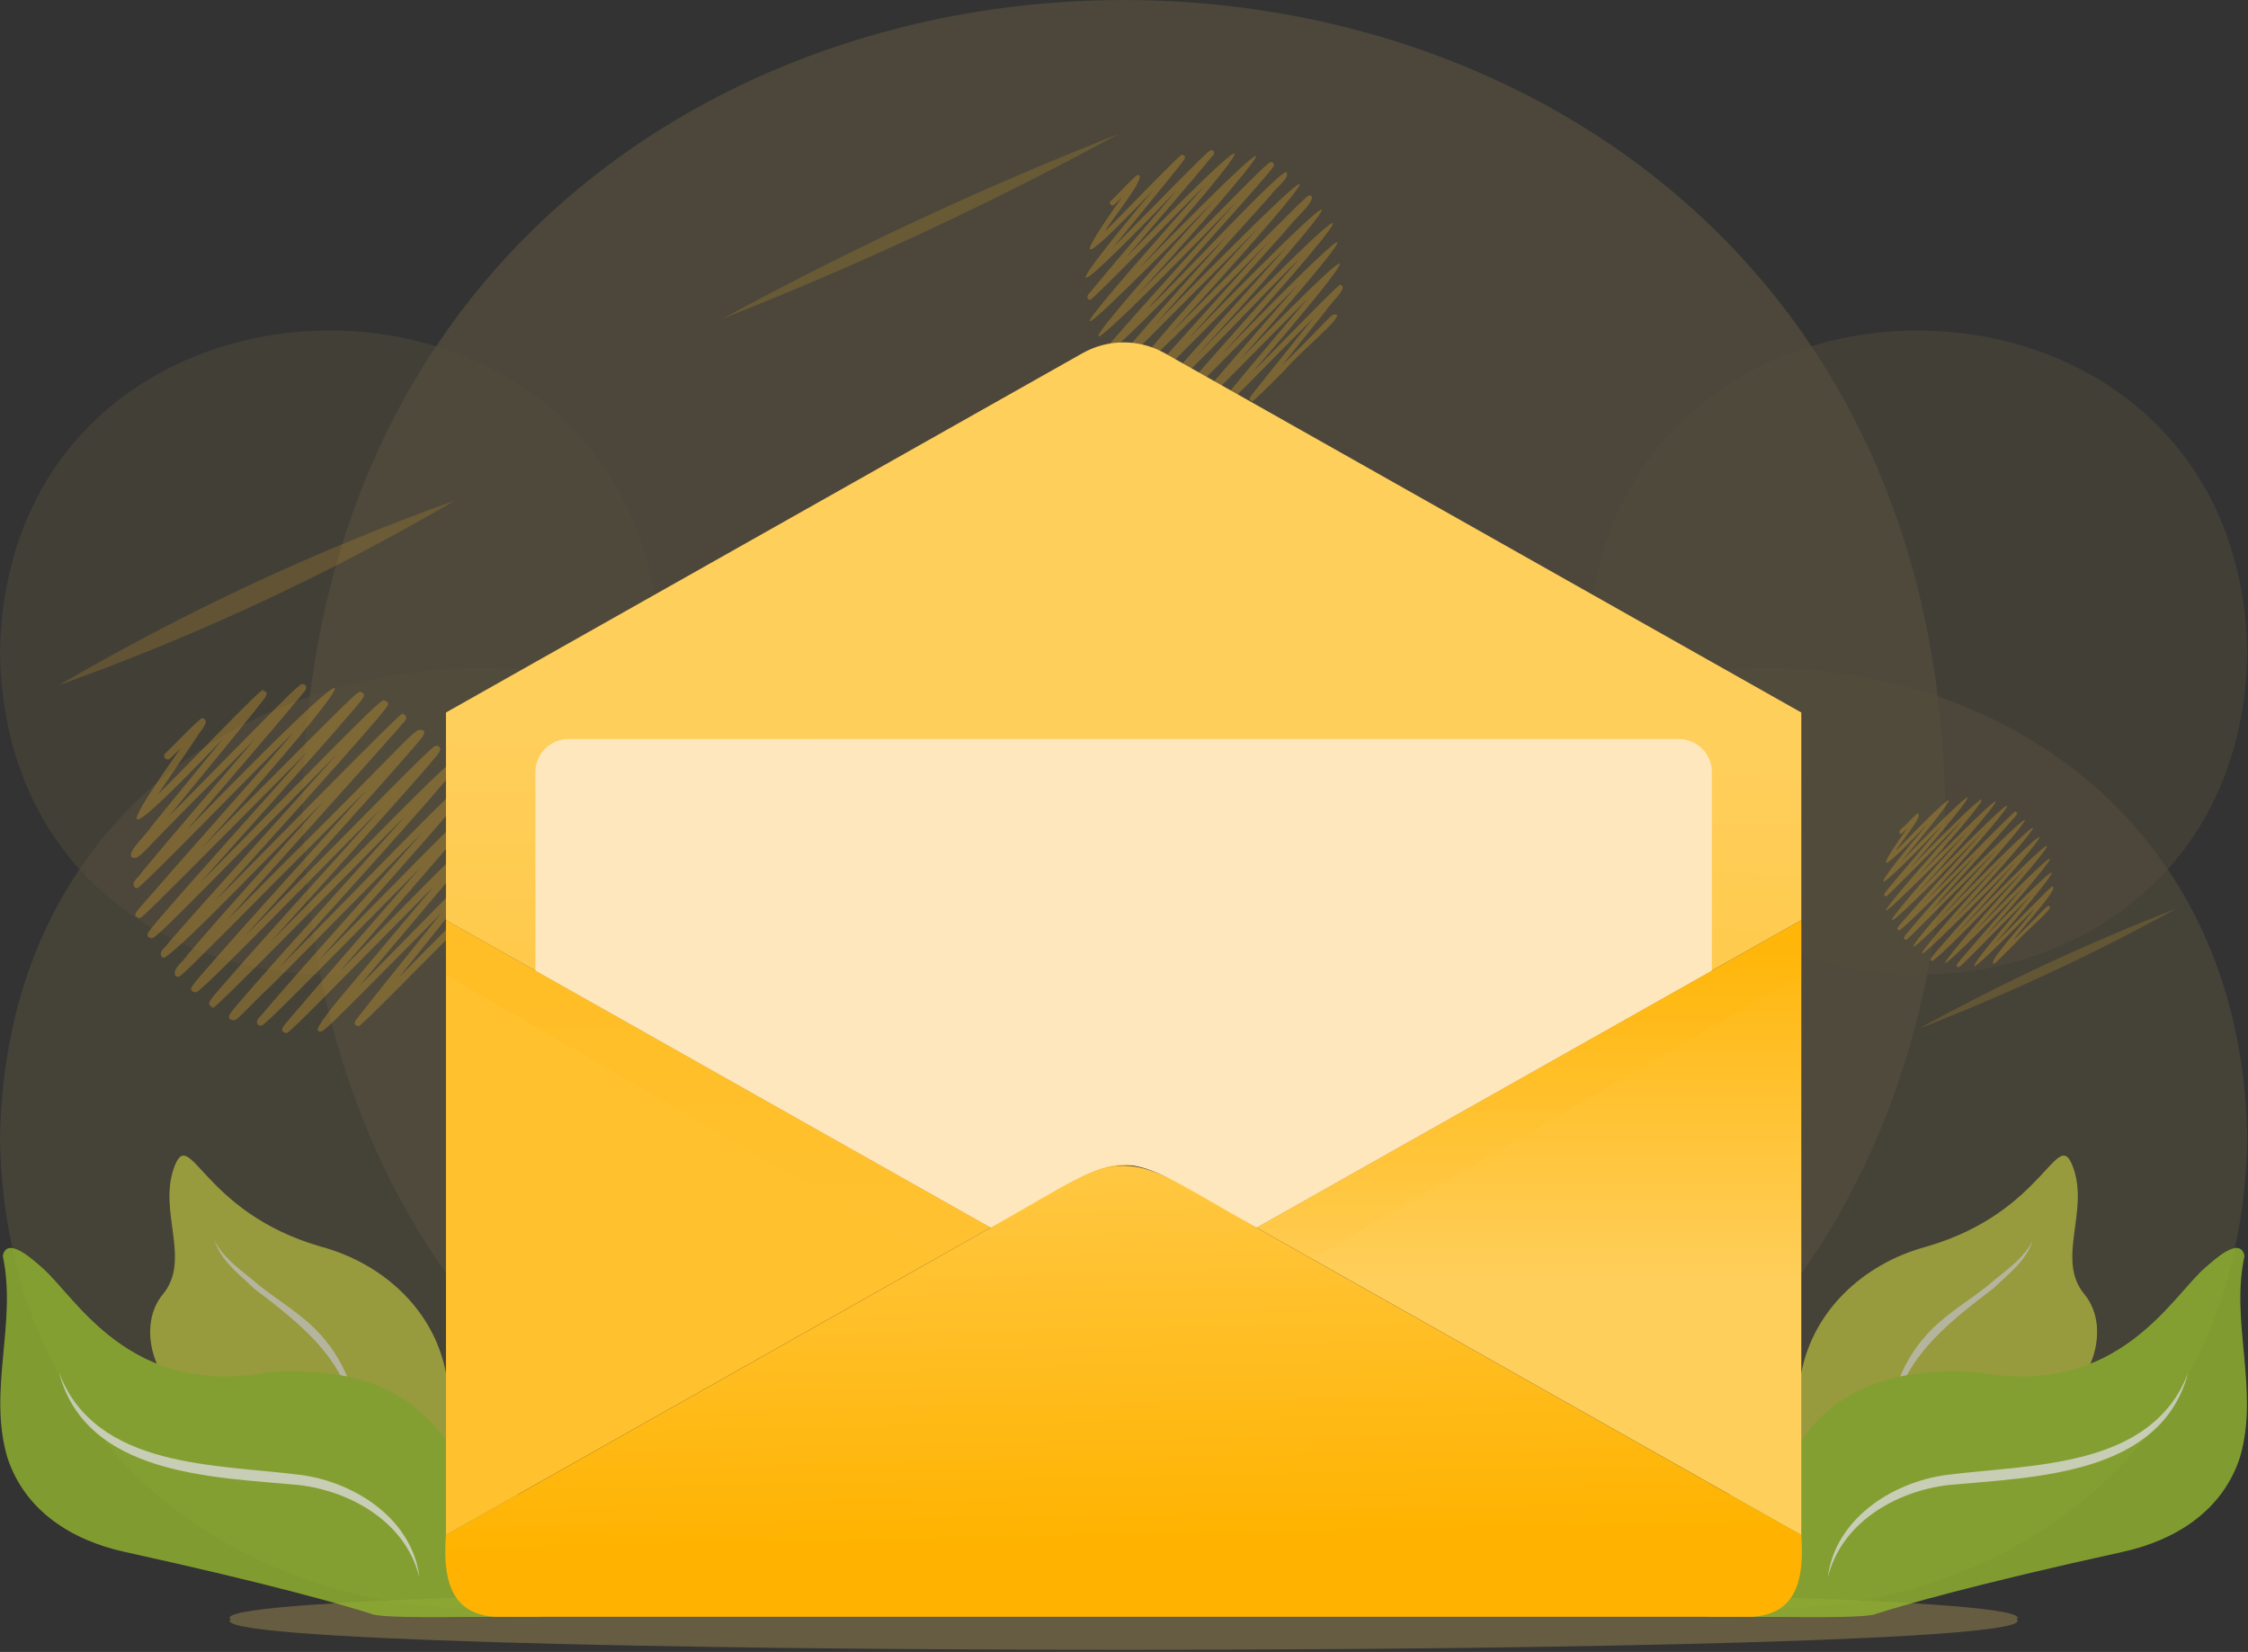 <svg width="279" height="205" viewBox="0 0 279 205" fill="none" xmlns="http://www.w3.org/2000/svg">
<rect x="0" y="0" width="279" height="205" fill="#333333" stroke="none"/>
<g opacity="0.5">
<path opacity="0.5" d="M250.297 200.959C256.252 206.003 22.653 206.003 28.61 200.959C22.653 195.917 256.252 195.917 250.297 200.959Z" fill="#FFD86C"/>
<g opacity="0.3">
<path opacity="0.8" d="M241.403 99.603C239.129 232.415 39.802 232.397 37.547 99.598C39.821 -33.211 239.147 -33.19 241.403 99.603Z" fill="#FFD86C"/>
<path opacity="0.6" d="M119.442 141.278C118.108 219.095 1.321 219.084 0 141.278C1.332 63.463 118.122 63.477 119.442 141.278Z" fill="#FFD86C"/>
<path opacity="0.6" d="M159.468 141.278C160.799 219.095 277.589 219.081 278.91 141.278C277.578 63.463 160.788 63.477 159.468 141.278Z" fill="#FFD86C"/>
<path opacity="0.5" d="M197.075 81.004C197.988 134.318 278.003 134.31 278.908 81.004C277.995 27.69 197.98 27.698 197.075 81.004Z" fill="#FFD86C"/>
<path opacity="0.5" d="M81.833 81.004C80.92 134.318 0.905 134.31 0 81.004C0.913 27.69 80.928 27.698 81.833 81.004Z" fill="#FFD86C"/>
</g>
</g>
<g opacity="0.8">
<g opacity="0.8">
<path d="M223.421 171.205C224.626 162.899 231.185 156.813 239.118 154.695C253.953 150.402 255.336 139.422 257.314 144.912C259.293 150.402 255.14 156.332 258.7 160.622C262.259 164.913 259.43 172.95 253.725 174.717C248.02 176.481 227.595 189.909 227.595 200.645H212.22C211.434 200.645 211.434 194.774 211.466 194.334C211.775 184.999 221.217 179.812 223.423 171.205H223.421Z" fill="#C6CC40"/>
<g opacity="0.8">
<path d="M234.529 178.172C234.207 172.889 236.674 167.595 240.648 164.126C242.913 162.139 245.44 160.692 247.636 158.762C249.362 157.345 251.308 155.981 252.288 153.908C251.499 156.461 249.212 158.142 247.359 159.922C240.938 164.781 235.088 169.455 234.529 178.172Z" fill="white"/>
</g>
</g>
<path d="M278.012 180.811C275.877 187.442 270.065 191.131 263.448 192.584C244.628 196.715 235.817 199.322 232.891 200.256C231.527 201.013 216.963 200.506 215.186 200.643C220.284 188.855 219.57 168.54 245.514 170.28C262.919 173.539 269.512 160.881 273.732 157.275C274.626 156.51 278.031 153.27 278.562 155.852C276.782 164.18 280.431 172.5 278.012 180.811Z" fill="#93B730"/>
<path d="M271.558 170.403C268.197 183.067 252.535 183.298 241.834 184.283C235.264 185.059 228.507 188.97 226.856 195.76C227.72 188.584 234.711 184.017 241.42 183.056C252.03 181.681 266.964 182.32 271.558 170.403Z" fill="#93B730"/>
<path opacity="0.8" d="M271.558 170.403C268.197 183.067 252.535 183.298 241.834 184.283C235.264 185.059 228.507 188.97 226.856 195.76C227.72 188.584 234.711 184.017 241.42 183.056C252.03 181.681 266.964 182.32 271.558 170.403Z" fill="white"/>
<g opacity="0.8">
<path d="M55.489 171.205C54.284 162.899 47.726 156.813 39.792 154.695C24.957 150.402 23.575 139.422 21.596 144.912C19.617 150.402 23.77 156.332 20.211 160.622C16.651 164.913 19.48 172.95 25.185 174.717C30.89 176.481 51.315 189.909 51.315 200.645H66.69C67.477 200.645 67.477 194.774 67.444 194.334C67.135 184.999 57.694 179.812 55.487 171.205H55.489Z" fill="#C6CC40"/>
<g opacity="0.8">
<path d="M44.38 178.172C44.703 172.889 42.236 167.595 38.262 164.126C35.996 162.139 33.47 160.692 31.274 158.762C29.548 157.345 27.602 155.981 26.622 153.908C27.411 156.461 29.698 158.142 31.551 159.922C37.972 164.781 43.822 169.455 44.38 178.172Z" fill="white"/>
</g>
</g>
<path d="M0.898 180.811C3.032 187.442 8.844 191.131 15.462 192.584C34.281 196.715 43.092 199.322 46.019 200.256C47.382 201.013 61.947 200.506 63.724 200.643C58.626 188.855 59.34 168.54 33.395 170.28C15.991 173.539 9.397 160.881 5.177 157.275C4.283 156.51 0.879 153.27 0.347 155.852C2.127 164.18 -1.521 172.5 0.898 180.811Z" fill="#93B730"/>
<path d="M7.352 170.403C10.713 183.067 26.375 183.298 37.076 184.283C43.645 185.059 50.403 188.97 52.054 195.76C51.189 188.584 44.199 184.017 37.49 183.056C26.88 181.681 11.945 182.32 7.352 170.403Z" fill="#93B730"/>
<path opacity="0.8" d="M7.352 170.403C10.713 183.067 26.375 183.298 37.076 184.283C43.645 185.059 50.403 188.97 52.054 195.76C51.189 188.584 44.199 184.017 37.49 183.056C26.88 181.681 11.945 182.32 7.352 170.403Z" fill="white"/>
</g>
<g opacity="0.8">
<g opacity="0.5">
<g style="mix-blend-mode:multiply" opacity="0.8">
<path d="M35.466 128.198C34.355 127.871 35.611 126.928 36.057 126.295C40.736 120.78 47.059 113.596 52.173 107.682C50.312 109.559 48.256 111.639 46.296 113.626C32.814 127.283 32.693 127.285 32.333 127.285C31.743 127.245 31.81 126.606 32.159 126.297C38.054 119.36 46.183 110.485 52.398 103.328C46.938 108.828 39.399 116.574 34.215 121.76C28.913 126.81 29.549 126.797 28.553 126.509C28.202 126.16 28.457 125.857 29.531 124.579C35.445 117.693 43.912 108.512 50.307 101.268C45.102 106.385 24.84 127.264 26.419 124.966C26.301 124.966 26.18 124.92 26.097 124.837C25.748 124.491 25.963 124.238 27.149 122.837C32.959 116.12 41.04 107.346 47.354 100.262C45.287 102.348 42.994 104.673 40.806 106.893C25.504 122.415 24.637 123.156 24.202 123.159C23.305 122.842 23.657 122.563 24.959 120.998C30.894 114.144 39.171 105.148 45.603 97.931C42.543 100.992 38.889 104.67 35.603 107.98C22.457 121.221 22.416 121.221 22.094 121.223C21.976 121.231 21.858 121.178 21.775 121.094C21.31 120.233 22.73 119.379 23.361 118.383C28.212 112.702 34.639 105.626 40.199 99.424C35.794 103.703 22.929 117.357 20.387 118.858C20.269 118.858 20.142 118.807 20.059 118.724C19.638 118.023 20.542 117.612 20.975 116.928C26.943 110.066 35.477 100.758 41.813 93.598C39.313 96.114 36.355 99.126 33.56 101.969C19.938 115.827 19.211 116.445 18.787 116.447C17.903 116.149 18.255 115.833 19.453 114.38C24.835 108.098 32.282 99.934 38.159 93.284C35.853 95.593 33.227 98.237 30.733 100.748C17.64 113.929 17.589 113.929 17.267 113.929C16.529 113.706 16.674 113.416 17.53 112.439C23.104 105.999 30.741 97.502 36.452 90.884C33.638 93.558 16.365 111.406 17.004 110.192C16.886 110.192 16.77 110.147 16.687 110.063C16.258 109.387 17.219 108.893 17.646 108.184C21.713 103.279 27.093 97.059 31.654 91.706C30.178 93.201 28.607 94.801 27.152 96.28C16.642 106.702 17.436 106.681 16.328 106.396C15.777 105.647 18.016 103.797 18.827 102.517C21.302 99.451 24.945 95.027 27.721 91.625C13.423 106.584 15.238 103.081 22.422 92.852C21.039 94.243 21.007 94.243 20.819 94.243C20.389 94.256 20.201 93.655 20.577 93.432C20.789 93.244 21.96 92.066 22.822 91.198C24.203 89.804 24.966 89.107 25.109 89.107C26.274 89.461 24.784 90.699 24.363 91.563C23.05 93.523 21.058 96.423 19.603 98.581C21.667 96.643 33.311 84.422 32.629 85.692C33.383 85.915 33.192 86.232 32.371 87.271C29.042 91.488 24.559 96.86 20.91 101.36C22.626 99.628 24.623 97.596 26.516 95.671C37.096 84.9 37.203 84.9 37.56 84.897C38.132 84.932 38.095 85.555 37.748 85.856C33.48 91.026 27.863 97.459 23.181 102.989C55.266 70.081 38.309 90.715 25.055 105.207C26.696 103.561 28.43 101.813 30.102 100.13C44.293 85.845 44.371 85.845 44.699 85.845C45.579 86.151 45.214 86.465 44.004 87.942C38.497 94.372 30.827 102.777 24.843 109.553C27.308 107.07 30.194 104.136 32.924 101.357C46.519 87.528 47.244 86.911 47.665 86.908C48.575 87.252 48.253 87.456 46.763 89.279C40.999 95.988 33.047 104.662 26.685 111.8C30.186 108.41 51.52 86.452 49.969 88.629C50.087 88.629 50.205 88.675 50.288 88.758C50.699 89.373 49.947 89.684 49.598 90.234C43.238 97.454 34.771 106.71 28.148 114.227C30.229 112.141 32.613 109.738 34.97 107.365C52.175 90.32 51.376 90.339 52.511 90.626C52.863 90.973 52.64 91.236 51.408 92.686C45.381 99.65 36.932 108.831 30.422 116.139C33.394 113.159 36.967 109.534 40.172 106.281C53.717 92.541 53.816 92.541 54.178 92.538C54.299 92.538 54.417 92.586 54.5 92.669C54.855 93.021 54.602 93.317 53.394 94.745C47.692 101.352 39.88 109.835 33.598 116.874C35.536 114.922 37.649 112.786 39.67 110.74C54.68 95.555 55.464 94.879 55.867 94.876C56.772 95.188 56.38 95.537 55.099 97.115C49.255 103.961 41.029 112.882 34.661 120.064C40.256 114.539 58.831 95.18 57.735 97.131C57.856 97.131 57.98 97.18 58.063 97.263C58.407 97.601 58.243 97.843 56.806 99.566C51.784 105.505 45.161 112.837 39.448 119.298C46.02 112.769 59.075 99.15 58.53 100.42C59.148 100.495 59.062 101.064 58.654 101.467C53.816 107.263 47.547 114.316 42.202 120.515C43.381 119.323 44.605 118.082 45.789 116.882C58.616 103.781 59.843 102.667 59.156 104.981C54.919 110.211 49.263 116.753 44.626 122.313C47.161 119.873 60.307 106.211 59.376 107.693C59.494 107.693 59.612 107.738 59.695 107.822C60.103 108.42 59.346 108.807 59.016 109.392C56.248 112.939 52.648 117.371 49.494 121.304C58.245 112.461 59.035 111.526 58.785 113.371C57.996 113.932 53.51 118.528 49.961 122.09C46.476 125.607 44.651 127.365 44.487 127.363C43.797 127.154 43.883 126.904 44.645 125.962C47.609 122.195 51.545 117.36 54.782 113.306C53.988 114.112 53.153 114.957 52.323 115.795C40.256 128.024 40.124 128.024 39.767 128.026C39.654 128.029 39.526 127.978 39.442 127.895C39.21 127.664 40.258 126.155 42.586 123.368C45.748 119.58 50.371 114.128 53.864 109.977C51.569 112.278 48.86 115.025 46.42 117.5C35.861 128.203 35.802 128.203 35.469 128.206L35.466 128.198ZM52.114 118.888C52.17 118.944 52.235 118.979 52.296 118.998C52.229 118.979 52.165 118.941 52.114 118.888ZM14.773 98.884C14.886 98.884 14.999 98.927 15.087 99.013C14.934 98.863 14.717 98.855 14.572 98.933C14.636 98.9 14.703 98.884 14.773 98.884Z" fill="#DDA528"/>
</g>
<g style="mix-blend-mode:multiply" opacity="0.8">
<path d="M148.815 50.405C147.999 50.166 148.92 49.473 149.248 49.009C152.681 44.963 157.32 39.69 161.073 35.349C159.707 36.727 158.201 38.254 156.762 39.712C146.869 49.734 146.78 49.734 146.515 49.736C146.08 49.707 146.131 49.237 146.386 49.011C150.713 43.921 156.679 37.408 161.237 32.157C156.778 36.439 147.833 46.287 143.98 49.269C143.328 49.052 143.605 48.789 144.456 47.755C148.794 42.703 155.009 35.964 159.702 30.651C155.881 34.407 141.014 49.728 142.174 48.04C142.085 48.04 141.999 48.005 141.937 47.943C141.502 47.272 144.034 45.175 144.963 43.9C148.483 39.937 153.747 34.147 157.538 29.91C128.954 59.24 141.215 44.464 156.252 28.2C154.005 30.445 151.326 33.145 148.915 35.575C139.269 45.291 139.239 45.291 139.003 45.293C138.917 45.301 138.831 45.258 138.769 45.199C138.45 44.525 139.454 43.967 139.935 43.21C143.494 39.041 148.211 33.849 152.289 29.298C149.057 32.439 139.615 42.458 137.749 43.559C136.922 43.309 137.846 42.611 138.182 42.144C142.56 37.108 148.823 30.281 153.473 25.024C128.686 50.622 133.398 43.838 150.794 24.793C124.949 51.116 136.195 37.991 149.54 23.035C147.476 24.997 134.802 38.093 135.271 37.202C135.185 37.202 135.1 37.167 135.038 37.108C134.721 36.611 135.427 36.249 135.741 35.728C138.724 32.13 142.673 27.564 146.021 23.636C130.289 40.005 132.624 36.074 143.135 23.577C132.67 34.536 133.988 31.951 139.247 24.477C138.233 25.497 138.208 25.497 138.071 25.497C137.755 25.507 137.62 25.064 137.894 24.901C138.227 24.67 141.21 21.411 141.218 21.727C142.611 21.682 137.556 27.728 137.177 28.678C138.692 27.255 147.237 18.288 146.735 19.22C147.288 19.384 147.148 19.615 146.547 20.377C144.104 23.473 140.812 27.413 138.136 30.716C139.395 29.446 140.861 27.953 142.249 26.541C150.013 18.637 150.093 18.637 150.354 18.635C150.773 18.662 150.746 19.118 150.493 19.338C147.36 23.131 143.239 27.851 139.803 31.91C163.219 7.88 150.907 22.919 141.178 33.537C167.745 6.446 152.367 24.337 141.022 36.727C142.829 34.906 144.947 32.751 146.952 30.713C156.928 20.565 157.46 20.114 157.769 20.111C157.857 20.111 157.946 20.146 158.008 20.208C158.263 20.46 158.139 20.627 157.106 21.851C152.875 26.775 147.041 33.14 142.372 38.378C145.621 35.497 159.908 19.891 159.691 21.47C160.043 22.119 158.332 23.309 157.694 24.243C153.538 28.898 147.747 35.285 143.446 40.157C172.835 10.167 160.558 24.783 145.113 41.562C147.296 39.374 149.916 36.716 152.268 34.329C162.206 24.246 162.279 24.246 162.545 24.246C162.633 24.246 162.719 24.281 162.781 24.342C163.189 25.075 160.593 27.218 159.613 28.563C156.209 32.396 151.173 37.94 147.444 42.101C175.86 12.984 162.123 29.371 148.222 44.442C170.126 21.722 170.95 22.648 151.734 43.881C173.842 21.14 166.778 30.136 153.755 44.772C174.51 23.408 165.431 34.641 155.535 46.091C157.398 44.295 167.036 34.276 166.36 35.36C167.444 35.631 165.143 37.564 164.652 38.439C163.111 40.375 160.891 43.132 159.106 45.35C165.745 38.847 165.149 38.864 165.925 39.07C166.287 39.69 161.852 43.194 159.449 45.927C156.893 48.506 155.555 49.795 155.433 49.795C155.347 49.795 155.261 49.761 155.199 49.701C154.985 49.489 155.071 49.379 155.546 48.767C157.72 46.005 160.609 42.456 162.985 39.481C156.375 46.109 152.018 50.724 151.97 50.281C151.887 50.281 151.793 50.246 151.731 50.185C151.561 50.016 152.33 48.91 154.037 46.864C156.357 44.085 159.75 40.085 162.314 37.038C160.631 38.727 158.641 40.743 156.851 42.558C149.103 50.41 149.06 50.413 148.815 50.413V50.405ZM154.265 33.655C154.306 33.696 154.354 33.722 154.399 33.736C154.351 33.722 154.303 33.696 154.265 33.655ZM126.863 18.978C126.946 18.978 127.03 19.011 127.094 19.072C126.981 18.962 126.823 18.957 126.715 19.013C126.761 18.989 126.812 18.978 126.863 18.978Z" fill="#DDA528"/>
</g>
<g style="mix-blend-mode:multiply" opacity="0.8">
<path d="M243.058 120.02C242.515 119.862 243.127 119.4 243.345 119.091C245.627 116.401 248.709 112.898 251.205 110.014C233.522 128.104 243.729 116.259 251.315 107.891C248.354 110.737 242.405 117.279 239.847 119.263C239.412 119.121 239.594 118.944 240.161 118.256C243.044 114.898 247.176 110.42 250.293 106.887C232.877 124.764 236.835 119.462 248.854 106.396C230.021 125.733 238.024 116.028 248 105.257C246.507 106.75 244.725 108.543 243.122 110.159C236.711 116.619 236.69 116.619 236.534 116.619C236.185 116.562 236.298 116.256 236.545 115.977C239.114 112.857 242.408 109.308 245.364 105.985C243.216 108.071 236.939 114.731 235.702 115.462C235.151 115.298 235.763 114.831 235.989 114.522C238.899 111.174 243.063 106.637 246.153 103.144C229.811 120.039 232.872 115.561 244.373 102.991C227.288 120.399 234.676 111.746 243.541 101.824C242.169 103.128 233.744 111.832 234.056 111.241C233.503 111.075 234.15 110.592 234.367 110.261C236.351 107.869 238.974 104.836 241.2 102.224C230.807 113.051 232.324 110.439 239.283 102.186C232.354 109.453 233.216 107.722 236.698 102.785C235.881 103.531 236.112 103.534 235.761 103.399C235.557 102.965 236.41 102.61 236.891 101.977C237.564 101.297 237.936 100.956 238.008 100.956C238.856 101.112 235.624 104.83 235.323 105.577C246.027 94.5 241.64 100.146 235.959 106.932C248.899 93.552 244.531 99.236 237.068 107.727C252.534 91.845 244.448 101.762 237.981 108.809C255.461 90.975 245.431 102.699 237.876 110.927C255.895 92.339 249.27 100.658 238.775 112.023C240.483 110.369 250.889 99.66 250.132 100.723C250.628 100.852 250.153 101.257 249.952 101.507C246.848 105.026 242.719 109.542 239.49 113.209C258.875 93.415 250.846 103.026 240.598 114.141C257.649 96.57 254.223 101.391 242.15 114.498C260.873 95.303 251.901 106.063 242.668 116.052C257.157 101.007 257.71 101.652 245.001 115.679C259.568 100.68 254.972 106.594 246.343 116.272C260.049 102.156 254.097 109.558 247.527 117.15C248.765 115.958 255.173 109.298 254.722 110.02C255.745 110.092 250.438 115.7 249.903 116.659C254.317 112.337 253.92 112.347 254.435 112.484C254.564 113.027 251.799 115.139 250.132 117.04C248.433 118.755 247.544 119.612 247.463 119.612C246.416 119.591 252.003 113.663 252.483 112.755C239.299 126.316 246.454 117.558 252.035 111.131C250.915 112.253 249.595 113.593 248.405 114.798C243.256 120.017 243.227 120.017 243.066 120.02H243.058ZM267.246 117.097C267.273 117.123 267.305 117.139 267.335 117.15C267.302 117.139 267.27 117.123 267.246 117.097ZM249.034 107.341C249.09 107.341 249.144 107.362 249.187 107.402C249.111 107.33 249.007 107.324 248.937 107.362C248.966 107.346 249.001 107.338 249.036 107.338L249.034 107.341Z" fill="#DDA528"/>
</g>
</g>
<g style="mix-blend-mode:multiply" opacity="0.5">
<path opacity="0.5" d="M7.319 85.026C22.917 75.912 39.384 68.223 56.4 62.143C40.807 71.268 24.329 78.935 7.319 85.026Z" fill="#DDA528"/>
<path opacity="0.5" d="M89.724 39.522C105.593 30.896 121.991 23.242 138.804 16.638C122.938 25.271 106.535 32.909 89.724 39.522Z" fill="#DDA528"/>
<path opacity="0.5" d="M238.192 127.634C248.469 121.986 259.116 117.014 270.051 112.78C259.777 118.434 249.124 123.393 238.192 127.634Z" fill="#DDA528"/>
</g>
</g>
<path d="M223.56 114.185V190.49C219.772 188.353 157.752 153.348 155.961 152.339L223.56 114.187V114.185Z" fill="url(#paint0_linear_5005_28729)"/>
<path d="M122.946 152.339C121.445 153.187 58.845 188.517 55.347 190.49V114.185L122.946 152.336V152.339Z" fill="url(#paint1_linear_5005_28729)"/>
<path d="M122.946 152.338L122.965 152.349C121.416 153.227 58.877 188.519 55.347 190.513V190.492C59.132 188.355 121.156 153.35 122.946 152.341V152.338Z" fill="url(#paint2_linear_5005_28729)"/>
<path d="M223.561 190.49V190.512C219.744 188.356 157.766 153.378 155.943 152.347L155.962 152.336C157.463 153.184 220.066 188.514 223.561 190.487V190.49Z" fill="url(#paint3_linear_5005_28729)"/>
<g style="mix-blend-mode:multiply" opacity="0.2">
<path d="M223.561 114.185V121.017L162.77 156.18L155.961 152.339L223.561 114.185Z" fill="url(#paint4_linear_5005_28729)"/>
<path d="M122.947 152.339L116.138 156.18L55.347 121.017V114.185L122.947 152.339Z" fill="url(#paint5_linear_5005_28729)"/>
</g>
<path d="M223.561 88.422V114.184C217.403 117.629 163.578 148.062 155.962 152.336C155.948 152.392 144.563 145.901 144.547 145.914C137.91 141.404 128.667 149.635 122.965 152.346C115.123 147.93 61.841 117.843 55.347 114.184V88.422C63.355 83.883 128.369 47.224 134.361 43.825C137.518 42.045 141.39 42.045 144.547 43.825C150.279 47.082 215.913 84.089 223.561 88.422Z" fill="url(#paint6_linear_5005_28729)"/>
<path d="M223.561 190.511C223.878 195.319 223.376 200.334 217.384 200.643H61.522C55.605 200.353 54.993 195.349 55.344 190.511C59.162 188.356 121.14 153.377 122.962 152.346C140.52 142.094 138.415 142.121 155.943 152.346C157.492 153.224 220.031 188.517 223.561 190.511Z" fill="url(#paint7_linear_5005_28729)"/>
<path style="mix-blend-mode:multiply" opacity="0.3" d="M122.947 152.338L122.966 152.349C122.966 152.349 116.171 156.182 116.157 156.19L116.139 156.18L122.947 152.338Z" fill="url(#paint8_linear_5005_28729)"/>
<path style="mix-blend-mode:multiply" opacity="0.3" d="M162.77 156.18L162.751 156.19C162.733 156.177 155.959 152.362 155.943 152.349L155.962 152.338L162.77 156.18Z" fill="url(#paint9_linear_5005_28729)"/>
<path d="M212.457 95.792V120.453C193.952 130.891 174.413 141.93 155.943 152.349C137.486 141.933 141.389 141.965 122.967 152.349C104.507 141.938 84.942 130.885 66.453 120.453V95.792C66.453 93.537 68.294 91.711 70.571 91.711H208.339C210.613 91.711 212.457 93.537 212.457 95.792Z" fill="#FFE7BD"/>
<defs>
<linearGradient id="paint0_linear_5005_28729" x1="189.761" y1="159.504" x2="189.761" y2="110.574" gradientUnits="userSpaceOnUse">
<stop stop-color="#FFCF5C"/>
<stop offset="1" stop-color="#FFB300"/>
</linearGradient>
<linearGradient id="paint1_linear_5005_28729" x1="89.147" y1="0.001" x2="89.147" y2="0.001" gradientUnits="userSpaceOnUse">
<stop stop-color="#FFCF5C"/>
<stop offset="1" stop-color="#FFB300"/>
</linearGradient>
<linearGradient id="paint2_linear_5005_28729" x1="89.157" y1="207.464" x2="89.157" y2="158.343" gradientUnits="userSpaceOnUse">
<stop stop-color="#FFCF5C"/>
<stop offset="1" stop-color="#FFB52E"/>
</linearGradient>
<linearGradient id="paint3_linear_5005_28729" x1="189.754" y1="0.001" x2="189.754" y2="0.001" gradientUnits="userSpaceOnUse">
<stop stop-color="#FFCF5C"/>
<stop offset="1" stop-color="#FFB52E"/>
</linearGradient>
<linearGradient id="paint4_linear_5005_28729" x1="-8.60667e-05" y1="174.831" x2="0.268" y2="120.791" gradientUnits="userSpaceOnUse">
<stop stop-color="#FFCF5C"/>
<stop offset="1" stop-color="#FFB300"/>
</linearGradient>
<linearGradient id="paint5_linear_5005_28729" x1="89.147" y1="174.831" x2="89.147" y2="120.791" gradientUnits="userSpaceOnUse">
<stop stop-color="#FFCF5C"/>
<stop offset="1" stop-color="#FFB300"/>
</linearGradient>
<linearGradient id="paint6_linear_5005_28729" x1="139.693" y1="91.652" x2="135.725" y2="252.11" gradientUnits="userSpaceOnUse">
<stop stop-color="#FFCF5C"/>
<stop offset="1" stop-color="#FFB300"/>
</linearGradient>
<linearGradient id="paint7_linear_5005_28729" x1="138.106" y1="126.652" x2="139.427" y2="191.365" gradientUnits="userSpaceOnUse">
<stop stop-color="#FFCF5C"/>
<stop offset="1" stop-color="#FFB300"/>
</linearGradient>
<linearGradient id="paint8_linear_5005_28729" x1="119.551" y1="152.338" x2="119.551" y2="156.19" gradientUnits="userSpaceOnUse">
<stop stop-color="#FFCF5C"/>
<stop offset="1" stop-color="#FFB300"/>
</linearGradient>
<linearGradient id="paint9_linear_5005_28729" x1="159.358" y1="152.338" x2="159.358" y2="156.19" gradientUnits="userSpaceOnUse">
<stop stop-color="#FFCF5C"/>
<stop offset="1" stop-color="#FFB300"/>
</linearGradient>
</defs>
</svg>
